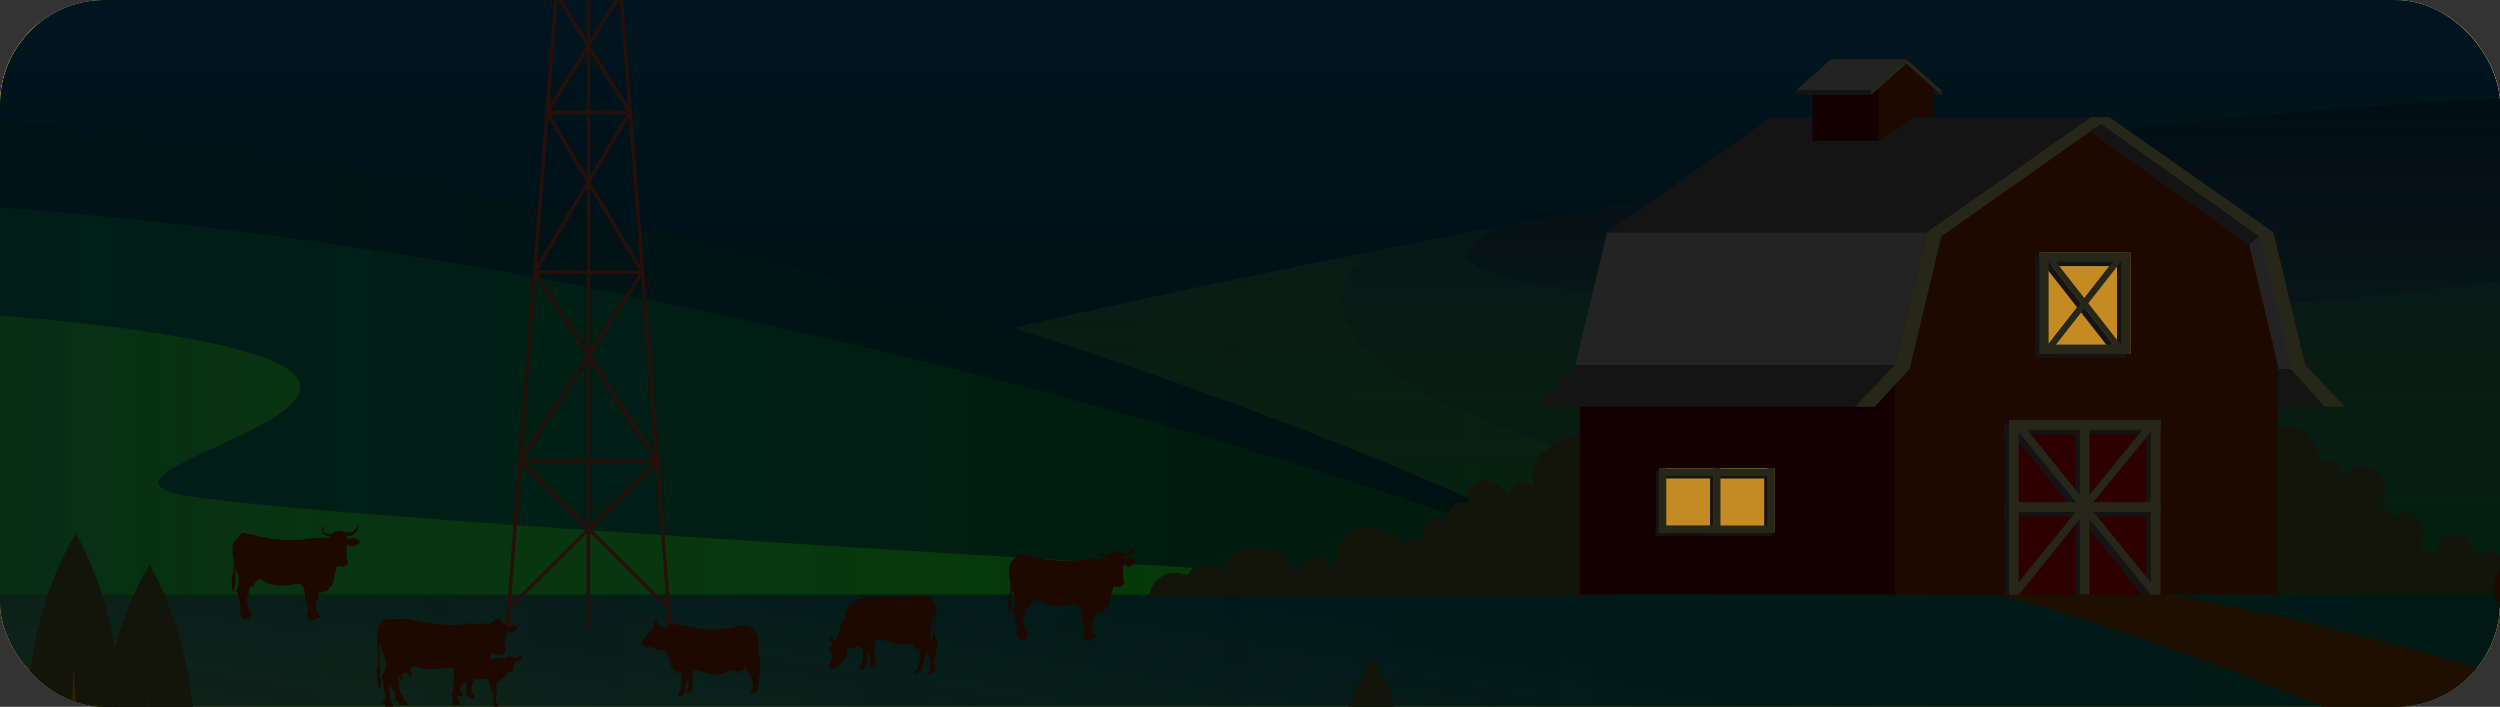 <svg width="718" height="203" viewBox="0 0 718 203" fill="none" xmlns="http://www.w3.org/2000/svg">
<rect x="0" y="0" width="718" height="203" fill="#333333" stroke="none"/>
<g clip-path="url(#clip0)">
<path d="M959.215 -308.733H-129.993V432.269H959.215V-308.733Z" fill="url(#paint0_linear)"/>
<path opacity="0.15" d="M916.808 -308.733L735.419 160.618H600.357L842.161 -308.733H916.808Z" fill="#FFF8BB"/>
<path opacity="0.15" d="M760.543 -308.733L549.963 160.618H277.371L530.357 -308.733H760.543Z" fill="#FFF8BB"/>
<path opacity="0.2" d="M711.602 -308.733L503.636 160.618H421.001L666.872 -308.733H711.602Z" fill="#FFF8BB"/>
<path opacity="0.2" d="M610.814 -308.733L372.059 160.618H330.96L588.013 -308.733H610.814Z" fill="#FFF8BB"/>
<path opacity="0.15" d="M407.349 -308.733L172.516 160.618H101.354L371.914 -308.733H407.349Z" fill="#FFF8BB"/>
<path opacity="0.15" d="M159.881 -308.733L-96.3 160.618H-129.993V12.121L75.359 -308.733H159.881Z" fill="#FFF8BB"/>
<path d="M959.215 22.94C918.406 6.193 815.73 0.71 713.925 3.525C509.299 9.305 248.761 76.737 37.89 131.274H959.215V22.94Z" fill="#FBB62B"/>
<path d="M651.187 55.692C729.755 48.43 767.805 38.501 767.805 38.501C767.805 38.501 711.747 66.362 731.498 69.326C751.249 72.439 981.725 23.236 890.086 8.712V8.564C841.145 3.081 777.39 1.599 714.07 3.525C629.402 5.896 535.004 18.938 438.718 37.167C436.104 38.797 433.926 40.427 432.183 42.354C419.548 56.877 572.473 62.954 651.187 55.692Z" fill="#FCC64F"/>
<path d="M959.215 22.94C948.178 18.345 932.493 14.64 913.468 11.676C1004.67 44.28 894.589 141.945 651.187 123.568C420.275 106.08 381.935 65.325 405.752 43.539C359.134 52.876 312.371 63.25 266.043 74.217L262.412 130.978H959.215V22.94Z" fill="#EC9C19"/>
<path d="M959.215 22.94C918.406 6.193 815.73 0.71 713.925 3.525C509.299 9.305 248.761 76.737 37.89 131.274H959.215V22.94Z" fill="url(#paint1_linear)"/>
<path d="M483.158 130.978C483.158 130.978 357.682 61.175 166.707 26.052C-24.267 -8.924 -129.993 10.639 -129.993 10.639V130.978H483.158Z" fill="#EEC61D"/>
<path d="M203.45 51.839C372.059 84.443 483.158 130.83 483.158 130.83C483.158 130.83 357.682 61.027 166.707 25.904C-24.267 -9.22 -129.993 10.639 -129.993 10.639V33.61C-129.993 33.61 5.94 13.751 203.45 51.839Z" fill="#FBE367"/>
<path d="M-129.993 56.581C-129.993 56.581 31.21 51.542 105.711 65.769C180.213 79.997 76.375 98.225 100.483 105.043C124.591 111.86 483.013 130.978 483.013 130.978H-129.993V56.581Z" fill="#DAB20E"/>
<path d="M483.158 130.978C483.158 130.978 357.682 61.175 166.707 26.052C-24.267 -8.924 -129.993 10.639 -129.993 10.639V130.978H483.158Z" fill="url(#paint2_linear)"/>
<path d="M959.215 130.978H-129.993V432.269H959.215V130.978Z" fill="#B4A30B"/>
<path d="M959.215 199.743C656.27 153.208 338.366 145.798 -129.993 145.057V130.978H959.215V199.743Z" fill="#D2BE07"/>
<path d="M-129.993 432.269V235.163C-129.993 235.163 246.001 188.48 538.635 213.229C831.269 237.979 959.215 294.591 959.215 294.591V432.269H-129.993Z" fill="#97880F"/>
<path d="M567.1 130.978C612.701 141.945 725.398 187.59 753.137 212.043C768.24 225.233 746.601 227.456 686.622 253.243C627.95 278.437 583.075 313.709 545.316 350.907C507.556 388.106 438.283 432.269 281.582 432.269H642.618C642.618 432.269 657.577 412.855 678.49 374.027C700.855 332.382 707.826 313.857 778.697 281.549C849.423 249.242 875.128 242.573 860.315 227.308C841.726 208.338 728.884 151.133 610.087 130.829H567.1V130.978Z" fill="#EDBD05"/>
<path d="M761.27 174.845C717.846 157.209 664.548 140.166 609.942 130.829H567.1C590.046 136.313 629.984 150.54 667.452 166.546C699.257 169.065 730.481 171.881 761.27 174.845Z" fill="#FFD039"/>
<path d="M959.215 130.978H-129.993V432.269H959.215V130.978Z" fill="url(#paint3_linear)"/>
<path d="M102.662 198.854C102.662 198.854 101.209 195.297 104.259 192.926C107.164 190.554 109.923 191.147 109.923 191.147C109.923 191.147 106.292 192.481 105.712 193.963C105.276 195.593 102.662 198.854 102.662 198.854Z" fill="#4D522A"/>
<path d="M104.695 199.15C104.695 199.15 105.276 195.297 107.89 193.667C110.504 192.036 114.861 192.926 114.861 192.926C114.861 192.926 113.263 196.631 110.795 197.668C107.89 198.557 104.695 199.15 104.695 199.15Z" fill="#4D522A"/>
<path d="M107.164 199.15C107.164 199.15 109.632 196.779 111.811 196.927C113.989 197.075 115.442 198.409 115.442 198.409C115.442 198.409 113.989 199.743 112.101 199.743C110.068 199.743 107.164 199.15 107.164 199.15Z" fill="#4D522A"/>
<path d="M104.695 199.15C104.695 199.15 102.226 196.927 102.953 192.926C103.824 188.924 107.455 186.701 107.455 186.701C107.455 186.701 109.197 190.999 108.616 194.111C108.181 197.223 104.695 199.15 104.695 199.15Z" fill="#5C5C02"/>
<path d="M102.807 199.15C102.807 199.15 98.45 197.075 98.45 195C98.45 192.925 99.903 188.924 99.903 188.924C99.903 188.924 101.21 190.554 101.355 192.926C101.645 195.149 102.807 199.15 102.807 199.15Z" fill="#5C5C02"/>
<path d="M107.164 199.15C107.164 199.15 109.197 194.852 112.683 195.445C112.683 195.445 113.554 199.298 107.164 199.15Z" fill="#5C5C02"/>
<path d="M-3.064 77.922C-3.064 77.922 2.745 85.925 5.214 102.523C7.683 119.122 -3.064 120.9 -3.064 120.9C-3.064 120.9 -12.504 118.084 -10.761 102.523C-8.873 87.11 -3.064 77.922 -3.064 77.922Z" fill="#7F770E"/>
<path d="M94.529 123.568C94.529 123.568 86.251 134.979 82.766 158.543C79.28 182.107 94.529 184.626 94.529 184.626C94.529 184.626 107.89 180.625 105.421 158.543C102.952 136.609 94.529 123.568 94.529 123.568Z" fill="#7F770E"/>
<path d="M93.948 157.209L92.496 198.705H96.272L93.948 157.209Z" fill="#525000"/>
<path d="M75.65 115.565C75.65 115.565 67.371 126.976 63.886 150.54C60.401 174.104 75.65 176.624 75.65 176.624C75.65 176.624 89.01 172.622 86.542 150.54C83.927 128.607 75.65 115.565 75.65 115.565Z" fill="#716D0A"/>
<path d="M75.068 149.206L73.471 190.703H77.247L75.068 149.206Z" fill="#525000"/>
<path d="M634.922 130.829L635.067 130.978H756.187C754.589 128.162 750.523 126.976 747.764 128.606C745.876 125.791 741.664 125.198 739.05 127.273C738.469 125.791 737.017 124.605 735.419 124.457C733.822 124.457 732.224 125.494 731.643 126.976C730.917 125.791 729.9 124.605 728.448 124.309C727.141 124.012 725.398 124.753 725.108 126.235C724.527 124.605 723.075 123.271 721.332 122.975C719.589 122.678 717.847 123.568 716.83 124.901C717.12 123.419 716.394 121.641 714.942 121.048C713.49 120.455 711.747 120.9 710.876 122.086C711.166 119.122 710.44 116.75 707.826 115.565C705.938 114.676 703.033 114.527 701.145 115.565C698.531 116.899 697.66 118.529 696.789 121.937C695.336 119.122 690.834 119.714 689.092 122.382C689.963 119.27 687.494 115.713 684.444 115.565C681.249 115.417 678.635 118.973 679.361 122.086C679.071 120.159 676.602 118.973 675.15 120.011C675.876 118.232 676.457 116.158 676.021 114.083C675.585 112.156 674.133 110.378 672.245 109.933C670.648 109.637 668.76 110.674 668.179 112.156C668.324 110.23 666.436 108.303 664.548 108.748C667.307 106.525 667.307 101.634 664.548 99.411C661.934 97.188 657.287 97.929 655.544 101.041C655.834 99.559 655.108 97.929 653.801 97.04C652.494 96.15 650.751 96.299 649.59 97.04C649.735 94.076 648.137 90.963 645.668 89.333C643.2 87.703 639.859 87.407 637.245 88.74C635.938 89.333 634.922 89.778 634.195 90.963C633.469 92.149 633.179 93.631 633.034 95.113C631.581 104.005 631.581 113.045 632.888 121.937C632.888 124.457 633.179 129.347 634.922 130.829Z" fill="#83831C"/>
<path d="M469.652 130.978C471.54 128.903 472.411 125.939 472.702 122.827C473.283 115.565 472.847 108.155 471.685 101.041C470.669 94.668 467.328 89.481 460.212 90.222C456.582 90.519 453.241 92.594 450.627 95.113C448.304 97.336 448.158 100.3 448.594 103.264C446.561 101.338 442.494 102.82 442.204 105.784C441.042 104.45 439.735 103.116 438.138 102.375C436.54 101.634 434.507 101.634 433.055 102.82C431.602 104.005 431.167 106.228 432.474 107.562C430.876 107.117 429.134 107.414 427.826 108.451C426.519 109.489 426.229 111.563 427.1 112.897C425.793 111.415 423.47 111.119 421.872 112.304C420.275 113.49 419.694 115.861 420.71 117.64C419.549 115.565 416.499 116.602 415.627 118.529C414.03 115.713 410.544 114.379 407.349 114.083C405.607 113.935 403.719 113.935 402.121 114.824C398.926 116.454 397.91 120.604 397.329 124.309C396.603 123.419 395.731 122.382 394.715 121.937C392.1 120.604 389.486 122.53 388.179 124.753C385.565 121.641 382.08 119.27 378.159 118.825C374.237 118.529 369.881 120.9 369.009 124.901C367.412 124.16 365.814 123.419 364.072 123.568C362.329 123.568 360.586 124.605 360.15 126.235C358.262 125.198 355.648 125.198 353.76 126.235C351.872 127.273 350.565 129.199 350.275 131.422H469.652V130.978Z" fill="#83831C"/>
<path d="M651.187 82.961H633.905V72.29L586.125 12.566L591.208 9.009L635.648 38.352L644.216 72.29L651.187 82.961Z" fill="#A8A274"/>
<path d="M651.187 82.961L642.473 73.328H633.905V82.961H651.187Z" fill="#878752"/>
<path d="M538.2 72.29L546.332 38.352L586.996 9.601L631.726 41.465L639.133 72.29V130.978H538.2V72.29Z" fill="#CF6842"/>
<path d="M541.104 72.29H460.503V130.978H541.104V72.29Z" fill="#AB473C"/>
<path d="M459.341 72.29L467.474 38.352H549.237L541.104 72.29H459.341Z" fill="#EDE8C0"/>
<path d="M467.474 38.352L509.299 9.009H591.208L549.237 38.352H467.474Z" fill="#FCF9DE"/>
<path d="M530.938 82.961H449.175L459.341 72.29H541.104L530.938 82.961Z" fill="#FCF9DE"/>
<path d="M596.146 9.009L553.013 39.39L544.88 73.328L536.021 82.961H530.938L541.104 72.29L549.237 38.352L591.208 9.009H596.146Z" fill="white"/>
<path d="M591.208 9.009L634.341 39.39L642.473 73.328L651.187 82.961H656.27L646.104 72.29L637.971 38.352L596.146 9.009H591.208Z" fill="white"/>
<path d="M631.726 41.465L634.34 39.39L593.822 10.639L591.062 12.417L631.726 41.465Z" fill="#878752"/>
<path d="M553.013 3.229H550.98V1.45L553.013 3.229Z" fill="#878752"/>
<path d="M537.038 0.413H520.046V14.937H537.038V0.413Z" fill="#AB473C"/>
<path d="M537.038 14.937L546.042 9.009H550.98V0.413L544.009 -5.96L537.038 0.413V14.937Z" fill="#CF6842"/>
<path d="M515.835 2.043L524.839 -5.96H544.009L535.005 2.043H515.835Z" fill="#FCF9DE"/>
<path d="M535.15 2.043H515.834V3.229H535.15V2.043Z" fill="#EDE8C0"/>
<path d="M535.005 3.229L544.009 -4.774V-5.96L535.005 2.043V3.229Z" fill="#A8A274"/>
<path d="M553.013 3.229L544.009 -4.774V-5.96L553.013 2.043V3.229Z" fill="#A8A274"/>
<path d="M609.071 86.369H570.295V130.978H609.071V86.369Z" fill="#9C453B"/>
<path d="M571.602 87.555H569.133V130.829H571.602V87.555Z" fill="#722828"/>
<path d="M607.764 87.555H605.295V130.829H607.764V87.555Z" fill="#722828"/>
<path d="M589.756 87.555H587.287V130.829H589.756V87.555Z" fill="#722828"/>
<path d="M569.172 87.548V90.067H607.948V87.548H569.172Z" fill="#722828"/>
<path d="M569.043 108.576V111.096H607.818V108.576H569.043Z" fill="#722828"/>
<path d="M605.295 87.555L587.287 109.933H589.756L607.764 87.555H605.295Z" fill="#722828"/>
<path d="M571.602 87.555L589.756 109.933H587.287L569.133 87.555H571.602Z" fill="#722828"/>
<path d="M604.278 130.978L587.287 109.933H589.756L606.747 130.978H604.278Z" fill="#722828"/>
<path d="M572.619 130.978L589.755 109.933H587.287L570.15 130.978H572.619Z" fill="#722828"/>
<path d="M572.764 86.369H570.295V130.978H572.764V86.369Z" fill="#FCF9DE"/>
<path d="M609.071 86.369H606.602V130.978H609.071V86.369Z" fill="#FCF9DE"/>
<path d="M590.917 86.369H588.448V130.978H590.917V86.369Z" fill="#FCF9DE"/>
<path d="M570.363 86.362V88.882H609.139V86.362H570.363Z" fill="#FCF9DE"/>
<path d="M570.379 107.39V109.91H609.155V107.39H570.379Z" fill="#FCF9DE"/>
<path d="M606.602 86.369L588.448 108.599H590.917L609.071 86.369H606.602Z" fill="#FCF9DE"/>
<path d="M572.909 86.369L590.917 108.599H588.448L570.295 86.369H572.909Z" fill="#FCF9DE"/>
<path d="M606.602 130.978L588.449 108.599H590.918L609.071 130.978H606.602Z" fill="#FCF9DE"/>
<path d="M572.909 130.978L590.917 108.599H588.448L570.295 130.978H572.909Z" fill="#FCF9DE"/>
<path d="M601.374 43.539H578.137V69.474H601.374V43.539Z" fill="#9C453B"/>
<path d="M577.088 68.183V70.555H600.324V68.183H577.088Z" fill="#722828"/>
<path d="M577.086 44.621V46.992H600.323V44.621H577.086Z" fill="#722828"/>
<path d="M577.066 70.441H579.39V44.506H577.066V70.441Z" fill="#722828"/>
<path d="M597.962 70.441H600.285V44.506H597.962V70.441Z" fill="#722828"/>
<path d="M579.444 44.577L597.888 68.141V70.512L579.444 46.948V44.577Z" fill="#722828"/>
<path d="M597.888 44.577L579.444 68.141V70.512L597.888 46.948V44.577Z" fill="#722828"/>
<path d="M578.077 67.08V69.451H601.313V67.08H578.077Z" fill="#FCF9DE"/>
<path d="M578.075 43.518V45.889H601.311V43.518H578.075Z" fill="#FCF9DE"/>
<path d="M578.135 69.515H580.458V43.58H578.135V69.515Z" fill="#FCF9DE"/>
<path d="M599.03 69.515H601.354V43.58H599.03V69.515Z" fill="#FCF9DE"/>
<path d="M580.461 43.539L598.905 67.103V69.474L580.461 45.91V43.539Z" fill="#FCF9DE"/>
<path d="M598.905 43.539L580.461 67.103V69.474L598.905 45.91V43.539Z" fill="#FCF9DE"/>
<path d="M496.519 98.669H480.834V115.268H496.519V98.669Z" fill="#9C453B"/>
<path d="M479.908 114.012V115.939H495.593V114.012H479.908Z" fill="#722828"/>
<path d="M479.993 99.403V101.329H495.677V99.403H479.993Z" fill="#722828"/>
<path d="M479.952 116.057H481.84V99.459H479.952V116.057Z" fill="#722828"/>
<path d="M493.813 116.022H495.701V100.609H493.813V116.022Z" fill="#722828"/>
<path d="M480.774 113.336V115.263H496.459V113.336H480.774Z" fill="#FCF9DE"/>
<path d="M480.713 98.727V100.654H496.398V98.727H480.713Z" fill="#FCF9DE"/>
<path d="M480.737 115.239H482.625V98.64H480.737V115.239Z" fill="#FCF9DE"/>
<path d="M494.598 115.239H496.486V98.64H494.598V115.239Z" fill="#FCF9DE"/>
<path d="M510.316 98.669H494.631V115.268H510.316V98.669Z" fill="#9C453B"/>
<path d="M494.586 114.023V115.949H509.545V114.023H494.586Z" fill="#722828"/>
<path d="M494.671 99.413V101.34H509.629V99.413H494.671Z" fill="#722828"/>
<path d="M507.673 116.057H509.561V99.459H507.673V116.057Z" fill="#722828"/>
<path d="M494.603 113.369V115.296H510.288V113.369H494.603Z" fill="#FCF9DE"/>
<path d="M494.542 98.76V100.686H510.227V98.76H494.542Z" fill="#FCF9DE"/>
<path d="M494.598 115.239H496.486V98.64H494.598V115.239Z" fill="#FCF9DE"/>
<path d="M508.459 115.239H510.347V98.64H508.459V115.239Z" fill="#FCF9DE"/>
<path fill-rule="evenodd" clip-rule="evenodd" d="M745.44 116.158V110.081H742.681V107.71C743.117 107.562 743.116 107.117 743.116 106.673V103.264C743.116 102.82 742.826 102.375 742.39 102.227C742.39 101.338 742.39 99.263 742.536 98.374C742.681 97.632 743.843 97.781 743.843 97.781L743.988 96.891C743.262 96.891 741.955 97.04 741.809 98.374C741.664 99.263 741.664 101.338 741.664 102.227C741.229 102.375 740.938 102.82 740.938 103.264V106.525C740.938 107.117 741.374 107.562 741.809 107.71V109.933H736.581L735.855 112.897C732.37 113.342 729.465 115.12 727.432 117.788C725.253 117.64 723.22 116.899 721.623 115.861L725.98 111.415L728.158 113.638C728.448 113.935 728.884 113.935 729.175 113.638C729.465 113.342 729.465 112.897 729.175 112.601L723.946 107.266C723.656 106.969 723.22 106.969 722.93 107.266C722.639 107.562 722.639 108.007 722.93 108.303L725.108 110.526L720.606 115.12C720.316 114.824 720.025 114.676 719.88 114.379V106.673C719.88 105.932 719.299 105.339 718.573 105.339C717.847 105.339 717.266 105.932 717.266 106.673V112.453H703.614C702.453 112.453 701.581 113.194 701.146 114.379H699.984V118.529H700.855V121.048C696.934 122.086 694.029 125.939 694.465 130.237C694.756 134.683 698.531 138.388 703.034 138.388C707.826 138.388 711.893 134.535 711.893 129.496C711.893 128.606 711.747 127.569 711.457 126.828H724.673C725.253 133.942 731.643 139.277 738.905 138.24C744.423 137.499 748.78 133.052 749.506 127.421C750.233 122.975 748.49 118.825 745.44 116.158Z" fill="url(#paint4_linear)"/>
<g clip-path="url(#clip1)">
<path d="M1013.46 -323H-209V509H1013.46V-323Z" fill="url(#paint5_linear)"/>
<path d="M1013.46 49.405C967.657 30.602 852.42 24.445 738.161 27.607C508.502 34.096 216.09 109.808 -20.578 171.043H1013.46V49.405Z" fill="#001415"/>
<path opacity="0.36" d="M667.748 86.178C755.928 78.024 798.632 66.875 798.632 66.875C798.632 66.875 735.716 98.159 757.884 101.487C780.051 104.981 1038.72 49.736 935.874 33.429V33.263C880.944 27.106 809.39 25.442 738.324 27.605C643.298 30.267 537.352 44.91 429.287 65.378C426.353 67.208 423.908 69.038 421.952 71.202C407.771 87.509 579.405 94.331 667.748 86.178Z" fill="#000217"/>
<path d="M1013.46 49.403C1001.07 44.245 983.468 40.085 962.115 36.757C1064.48 73.365 940.926 183.023 667.747 162.389C408.586 142.754 365.556 96.994 392.287 72.533C339.965 83.016 287.481 94.664 235.486 106.978L231.411 170.709H1013.46V49.403Z" fill="url(#paint6_linear)"/>
<path d="M1013.46 49.405C967.657 30.602 852.42 24.445 738.161 27.607C508.502 34.096 216.09 109.808 -20.578 171.043H1013.46V49.405Z" fill="url(#paint7_linear)"/>
<path d="M479.163 170.71C479.163 170.71 338.336 92.335 123.998 52.898C-90.34 13.628 -209 35.593 -209 35.593V170.71H479.163Z" fill="#00181A"/>
<path d="M479.163 170.71C479.163 170.71 338.336 92.335 123.998 52.898C-90.34 13.628 -209 35.593 -209 35.593V170.71H479.163Z" fill="url(#paint8_linear)"/>
<path opacity="0.36" d="M165.235 81.851C354.472 118.459 479.163 170.543 479.163 170.543C479.163 170.543 338.336 92.168 123.998 52.731C-90.34 13.295 -209 35.592 -209 35.592V61.384C-209 61.384 -56.437 39.087 165.235 81.851Z" fill="#000217"/>
<path d="M-209 87.176C-209 87.176 -28.076 81.518 55.54 97.493C139.156 113.467 22.615 133.934 49.672 141.589C76.729 149.243 479 170.709 479 170.709H-209V87.176Z" fill="url(#paint9_linear)"/>
<path d="M1013.46 170.71H-209V509.001H1013.46V170.71Z" fill="url(#paint10_linear)"/>
<path d="M573.373 170.709C624.554 183.023 751.037 234.274 782.169 261.73C799.121 276.539 774.835 279.035 707.518 307.989C641.668 336.277 591.303 375.88 548.924 417.647C506.546 459.413 428.797 509 252.926 509H658.131C658.131 509 674.919 487.202 698.39 443.605C723.491 396.847 731.315 376.047 810.856 339.771C890.235 303.496 919.085 296.008 902.459 278.869C881.596 257.57 754.949 193.339 621.62 170.543H573.373V170.709Z" fill="#1D1000"/>
<path d="M1013.46 170.71H-209V509.001H1013.46V170.71Z" fill="url(#paint11_linear)"/>
<path d="M394.08 188.847C394.08 188.847 384.789 201.659 380.877 228.117C376.965 254.575 394.08 257.403 394.08 257.403C394.08 257.403 409.075 252.911 406.304 228.117C403.533 203.49 394.08 188.847 394.08 188.847Z" fill="#13140A"/>
<path d="M42.989 162.389C42.989 162.389 33.698 175.202 29.787 201.659C25.875 228.117 42.989 230.946 42.989 230.946C42.989 230.946 57.985 226.453 55.214 201.659C52.443 177.032 42.989 162.389 42.989 162.389Z" fill="#13140A"/>
<path d="M42.337 200.162L40.707 246.754H44.945L42.337 200.162Z" fill="#322300"/>
<path d="M21.8 153.403C21.8 153.403 12.509 166.216 8.597 192.674C4.685 219.131 21.8 221.96 21.8 221.96C21.8 221.96 36.795 217.467 34.025 192.674C31.091 168.046 21.8 153.403 21.8 153.403Z" fill="#13140A"/>
<path d="M21.148 191.176L19.355 237.768H23.593L21.148 191.176Z" fill="#322300"/>
<path d="M649.492 170.542L649.655 170.709H785.593C783.8 167.547 779.236 166.216 776.139 168.046C774.02 164.885 769.293 164.219 766.359 166.549C765.707 164.885 764.077 163.554 762.284 163.387C760.491 163.387 758.698 164.552 758.046 166.216C757.231 164.885 756.09 163.554 754.46 163.221C752.994 162.888 751.038 163.72 750.712 165.384C750.06 163.554 748.43 162.056 746.474 161.723C744.518 161.39 742.562 162.389 741.421 163.886C741.747 162.222 740.932 160.226 739.302 159.56C737.672 158.894 735.716 159.394 734.738 160.725C735.064 157.397 734.249 154.734 731.315 153.403C729.196 152.405 725.936 152.238 723.817 153.403C720.884 154.901 719.906 156.731 718.928 160.558C717.298 157.397 712.245 158.062 710.289 161.058C711.267 157.563 708.496 153.57 705.073 153.403C701.487 153.237 698.553 157.23 699.368 160.725C699.042 158.562 696.271 157.23 694.642 158.395C695.456 156.398 696.108 154.069 695.619 151.739C695.13 149.576 693.501 147.579 691.382 147.08C689.589 146.747 687.47 147.912 686.818 149.576C686.981 147.413 684.862 145.25 682.743 145.749C685.84 143.253 685.84 137.762 682.743 135.266C679.809 132.77 674.593 133.602 672.637 137.096C672.963 135.432 672.148 133.602 670.681 132.603C669.214 131.605 667.258 131.771 665.954 132.603C666.117 129.275 664.324 125.781 661.554 123.95C658.783 122.12 655.034 121.787 652.1 123.285C650.633 123.95 649.492 124.45 648.677 125.781C647.862 127.112 647.536 128.776 647.373 130.44C645.743 140.424 645.743 150.574 647.21 160.558C647.21 163.387 647.536 168.878 649.492 170.542Z" fill="#13140A"/>
<path d="M464.004 170.709C466.123 168.379 467.101 165.051 467.427 161.557C468.079 153.403 467.59 145.083 466.286 137.096C465.145 129.941 461.396 124.117 453.41 124.949C449.335 125.282 445.586 127.611 442.652 130.44C440.044 132.936 439.881 136.264 440.37 139.592C438.088 137.429 433.524 139.093 433.198 142.421C431.894 140.923 430.427 139.426 428.634 138.594C426.841 137.762 424.56 137.762 422.93 139.093C421.3 140.424 420.811 142.92 422.278 144.418C420.485 143.919 418.529 144.251 417.062 145.416C415.595 146.581 415.269 148.911 416.247 150.408C414.78 148.744 412.172 148.411 410.379 149.743C408.586 151.074 407.934 153.736 409.075 155.733C407.771 153.403 404.348 154.568 403.37 156.731C401.577 153.57 397.665 152.072 394.08 151.739C392.124 151.573 390.005 151.573 388.212 152.571C384.626 154.402 383.485 159.061 382.833 163.221C382.018 162.223 381.04 161.058 379.899 160.559C376.965 159.061 374.031 161.224 372.564 163.72C369.63 160.226 365.718 157.563 361.318 157.064C356.917 156.731 352.027 159.394 351.049 163.887C349.256 163.055 347.463 162.223 345.507 162.389C343.551 162.389 341.595 163.554 341.106 165.384C338.987 164.219 336.053 164.219 333.935 165.384C331.816 166.549 330.349 168.712 330.023 171.208H464.004V170.709Z" fill="#13140A"/>
<path d="M667.747 116.795H648.351V104.814L594.725 37.755L600.43 33.762L650.306 66.709L659.923 104.814L667.747 116.795Z" fill="#232323"/>
<path d="M667.747 116.795L657.967 105.979H648.351V116.795H667.747Z" fill="#141414"/>
<path d="M540.937 104.815L550.065 66.709L595.703 34.427L645.905 70.203L654.218 104.815V170.709H540.937V104.815Z" fill="#1D0900"/>
<path d="M544.197 104.814H453.735V170.709H544.197V104.814Z" fill="#140000"/>
<path d="M452.431 104.815L461.559 66.709H553.325L544.197 104.815H452.431Z" fill="#232323"/>
<path d="M461.559 66.709L508.501 33.762H600.43L553.325 66.709H461.559Z" fill="#141414"/>
<path d="M532.787 116.795H441.021L452.431 104.814H544.197L532.787 116.795Z" fill="#141414"/>
<path d="M605.972 33.762L557.562 67.874L548.435 105.979L538.492 116.795H532.787L544.197 104.814L553.325 66.709L600.43 33.762H605.972Z" fill="#262719"/>
<path d="M600.43 33.762L648.839 67.874L657.967 105.979L667.747 116.795H673.452L662.042 104.814L652.914 66.709L605.972 33.762H600.43Z" fill="#262719"/>
<path d="M645.905 70.203L648.839 67.874L603.364 35.592L600.267 37.589L645.905 70.203Z" fill="#141414"/>
<path d="M557.563 27.272H555.281V25.276L557.563 27.272Z" fill="#141414"/>
<path d="M539.633 24.111H520.563V40.418H539.633V24.111Z" fill="#140000"/>
<path d="M539.633 40.418L549.739 33.762H555.281V24.111L547.457 16.956L539.633 24.111V40.418Z" fill="#1D0900"/>
<path d="M515.836 25.942L525.942 16.956H547.457L537.351 25.942H515.836Z" fill="#232323"/>
<path d="M537.514 25.941H515.836V27.272H537.514V25.941Z" fill="#141414"/>
<path d="M537.351 27.272L547.457 18.287V16.956L537.351 25.941V27.272Z" fill="#262719"/>
<path d="M557.563 27.272L547.457 18.287V16.956L557.563 25.941V27.272Z" fill="#262719"/>
<path d="M620.478 120.623H576.959V170.709H620.478V120.623Z" fill="#2F0000"/>
<path d="M578.428 121.954H575.657V170.543H578.428V121.954Z" fill="#141414"/>
<path d="M619.012 121.954H616.241V170.542H619.012V121.954Z" fill="#141414"/>
<path d="M598.8 121.954H596.029V170.542H598.8V121.954Z" fill="#141414"/>
<path d="M575.699 121.946V124.774H619.218V121.946H575.699Z" fill="#141414"/>
<path d="M575.553 145.556V148.385H619.073V145.556H575.553Z" fill="#141414"/>
<path d="M616.241 121.954L596.029 147.08H598.8L619.012 121.954H616.241Z" fill="#141414"/>
<path d="M578.428 121.954L598.802 147.08H596.031L575.657 121.954H578.428Z" fill="#141414"/>
<path d="M615.1 170.709L596.029 147.08H598.8L617.871 170.709H615.1Z" fill="#141414"/>
<path d="M579.567 170.709L598.8 147.08H596.029L576.796 170.709H579.567Z" fill="#141414"/>
<path d="M579.73 120.624H576.959V170.71H579.73V120.624Z" fill="#262719"/>
<path d="M620.478 120.622H617.708V170.709H620.478V120.622Z" fill="#262719"/>
<path d="M600.104 120.622H597.333V170.709H600.104V120.622Z" fill="#262719"/>
<path d="M577.035 120.615V123.444H620.555V120.615H577.035Z" fill="#262719"/>
<path d="M577.053 144.225V147.054H620.573V144.225H577.053Z" fill="#262719"/>
<path d="M617.707 120.622L597.333 145.582H600.104L620.478 120.622H617.707Z" fill="#262719"/>
<path d="M579.893 120.624L600.104 145.583H597.333L576.959 120.624H579.893Z" fill="#262719"/>
<path d="M617.707 170.709L597.333 145.583H600.104L620.478 170.709H617.707Z" fill="#262719"/>
<path d="M579.893 170.709L600.104 145.583H597.333L576.959 170.709H579.893Z" fill="#262719"/>
<path d="M611.84 72.533H585.761V101.653H611.84V72.533Z" fill="#C38B22"/>
<path d="M584.583 100.203V102.866H610.663V100.203H584.583Z" fill="#141414"/>
<path d="M584.582 73.748V76.41H610.661V73.748H584.582Z" fill="#141414"/>
<path d="M584.559 102.738H587.167V73.618H584.559V102.738Z" fill="#141414"/>
<path d="M608.011 102.738H610.619V73.618H608.011V102.738Z" fill="#141414"/>
<path d="M587.228 73.698L607.928 100.156V102.818L587.228 76.36V73.698Z" fill="#141414"/>
<path d="M607.928 73.698L587.228 100.156V102.818L607.928 76.36V73.698Z" fill="#141414"/>
<path d="M585.693 98.965V101.627H611.772V98.965H585.693Z" fill="#262719"/>
<path d="M585.691 72.508V75.171H611.77V72.508H585.691Z" fill="#262719"/>
<path d="M585.758 101.698H588.365V72.579H585.758V101.698Z" fill="#262719"/>
<path d="M609.21 101.698H611.818V72.579H609.21V101.698Z" fill="#262719"/>
<path d="M588.369 72.532L609.069 98.99V101.652L588.369 75.195V72.532Z" fill="#262719"/>
<path d="M609.069 72.532L588.369 98.99V101.652L609.069 75.195V72.532Z" fill="#262719"/>
<path d="M494.158 134.433H476.555V153.07H494.158V134.433Z" fill="#C38B22"/>
<path d="M475.515 151.66V153.823H493.118V151.66H475.515Z" fill="#141414"/>
<path d="M475.609 135.257V137.42H493.213V135.257H475.609Z" fill="#141414"/>
<path d="M475.564 153.956H477.683V135.32H475.564V153.956Z" fill="#141414"/>
<path d="M491.121 153.916H493.24V136.611H491.121V153.916Z" fill="#141414"/>
<path d="M476.487 150.901V153.064H494.09V150.901H476.487Z" fill="#262719"/>
<path d="M476.418 134.498V136.661H494.022V134.498H476.418Z" fill="#262719"/>
<path d="M476.445 153.037H478.563V134.4H476.445V153.037Z" fill="#262719"/>
<path d="M492.001 153.037H494.12V134.4H492.001V153.037Z" fill="#262719"/>
<path d="M509.642 134.433H492.039V153.07H509.642V134.433Z" fill="#C38B22"/>
<path d="M491.989 151.672V153.835H508.777V151.672H491.989Z" fill="#141414"/>
<path d="M492.083 135.268V137.432H508.872V135.268H492.083Z" fill="#141414"/>
<path d="M506.677 153.956H508.796V135.32H506.677V153.956Z" fill="#141414"/>
<path d="M492.007 150.938V153.101H509.611V150.938H492.007Z" fill="#262719"/>
<path d="M491.939 134.534V136.698H509.542V134.534H491.939Z" fill="#262719"/>
<path d="M492.001 153.037H494.12V134.4H492.001V153.037Z" fill="#262719"/>
<path d="M507.558 153.037H509.677V134.4H507.558V153.037Z" fill="#262719"/>
<path d="M145.676 180.36L161.975 -30.303H176.156L192.455 180.36" stroke="#280F0A" stroke-miterlimit="10" stroke-linecap="round" stroke-linejoin="round"/>
<path d="M176.156 -30.303L159.693 -1.848L180.883 32.264H157.085L178.275 -1.848L161.975 -30.303" stroke="#280F0A" stroke-miterlimit="10" stroke-linecap="round" stroke-linejoin="round"/>
<path d="M180.883 32.264L153.5 78.19" stroke="#280F0A" stroke-miterlimit="10" stroke-linecap="round" stroke-linejoin="round"/>
<path d="M184.468 78.19L149.425 132.437H188.706L153.499 78.19H184.468ZM184.468 78.19L157.085 32.264" stroke="#280F0A" stroke-miterlimit="10" stroke-linecap="round" stroke-linejoin="round"/>
<path d="M149.425 132.437L191.966 174.702" stroke="#280F0A" stroke-miterlimit="10" stroke-linecap="round" stroke-linejoin="round"/>
<path d="M188.706 132.437L146.165 174.702" stroke="#280F0A" stroke-miterlimit="10" stroke-linecap="round" stroke-linejoin="round"/>
<path d="M168.984 -30.303V180.36" stroke="#280F0A" stroke-miterlimit="10" stroke-linecap="round" stroke-linejoin="round"/>
<path d="M191.478 180.36C191.152 180.193 190.663 180.526 190.337 180.193C190.337 180.027 190.337 179.861 190.337 179.861C190.174 179.528 189.359 179.528 189.033 179.361C188.87 179.361 188.707 179.361 188.707 179.195V179.029C188.707 178.862 188.707 178.529 188.87 178.363C188.544 178.363 188.381 178.529 188.381 178.862C188.218 178.862 188.218 178.696 188.218 178.529C188.218 178.197 188.218 178.03 188.381 177.697C188.218 177.697 188.055 177.697 187.892 177.697C187.729 177.864 187.729 177.864 187.729 178.03C187.566 178.529 187.892 178.862 187.892 179.361C188.055 179.861 187.566 180.36 187.24 180.693C186.262 181.691 185.447 182.689 184.632 183.854C184.469 184.021 184.469 184.187 184.306 184.353C184.143 184.853 184.469 185.352 184.958 185.685C185.447 185.851 185.936 185.851 186.588 185.851C186.588 185.851 186.588 185.851 186.751 185.685C187.24 185.685 187.566 186.184 188.055 186.35C188.544 186.683 189.359 186.683 189.848 186.683C190.337 186.683 191.152 187.016 191.478 187.681C191.641 187.848 191.641 188.181 191.641 188.347C191.804 188.513 191.967 188.68 191.967 188.846C192.13 189.013 192.13 189.345 192.13 189.512C192.293 190.177 192.619 190.843 192.782 191.342C193.108 191.841 193.271 192.341 193.76 192.673C194.086 192.84 194.411 193.006 194.9 193.173C195.226 193.173 195.715 193.173 195.715 193.672C195.715 194.005 195.715 194.504 195.552 194.837C195.552 195.003 195.552 195.169 195.552 195.502C195.552 195.669 195.715 195.835 195.715 195.835C195.878 196.334 195.878 196.667 195.715 197.166C195.389 197.998 195.063 198.664 194.737 199.496C194.737 199.662 194.574 199.829 194.737 199.829H194.9C195.389 199.829 195.878 199.829 196.204 199.829C196.204 199.662 196.204 199.329 196.367 199.163C196.53 199.163 196.53 198.997 196.693 198.997C196.856 198.83 196.856 198.664 196.693 198.497C196.53 197.499 197.019 196.501 197.345 195.502C197.345 195.336 197.508 195.336 197.508 195.336L197.671 195.502C197.834 196.168 197.997 196.833 197.834 197.333C197.671 197.832 197.182 198.165 197.019 198.664C197.508 198.83 197.997 198.83 198.486 198.664C198.486 198.497 198.486 198.165 198.812 197.998H198.975C199.138 197.832 198.975 197.665 198.975 197.499C198.812 197 198.812 196.334 198.812 195.669C198.812 195.003 198.812 194.504 198.975 193.838C198.975 193.505 198.812 192.84 199.138 192.673C199.301 192.507 199.464 192.507 199.627 192.507C201.909 192.673 204.191 194.005 206.473 193.672C207.614 193.505 208.592 193.006 209.57 192.507C210.059 192.341 210.548 192.174 211.037 192.341C211.363 192.507 211.526 192.673 211.526 193.006C211.526 193.173 211.526 193.339 211.689 193.339C211.852 193.505 212.015 193.505 212.015 193.339C212.015 193.173 212.015 193.173 212.015 193.006C212.015 192.673 212.341 192.507 212.504 192.673C212.341 192.84 212.504 193.173 212.667 193.173C212.83 193.173 212.667 192.84 212.83 192.673H212.993C213.319 192.673 213.645 192.507 213.645 192.174C213.645 192.008 213.645 191.509 213.971 191.675C214.134 191.675 214.297 191.841 214.297 192.008C214.46 192.507 214.786 193.173 215.275 193.339C215.112 193.339 215.112 193.672 215.275 193.672C215.275 193.838 215.438 193.838 215.601 194.005C215.764 194.171 215.764 194.337 215.764 194.504C215.927 195.336 216.09 196.001 216.253 196.833C216.253 197.333 216.253 197.998 215.764 198.331C215.601 198.497 215.275 198.664 215.275 198.83C215.764 198.997 216.253 198.997 216.742 198.997C216.905 198.997 216.905 198.997 217.068 198.83C217.068 198.664 217.068 198.664 217.068 198.497C217.068 198.331 217.557 198.331 217.72 198.165C217.883 197.998 217.72 197.665 217.72 197.499C217.72 197.166 217.883 197 217.883 196.667C218.046 196.334 217.883 195.835 217.883 195.336C217.883 194.504 218.535 193.838 218.372 193.006C218.372 192.673 218.209 192.507 218.209 192.174C218.209 192.008 218.209 191.841 218.372 191.675C218.535 191.176 218.535 190.51 218.209 190.011C218.209 189.845 218.046 189.678 218.046 189.512C218.046 189.345 218.046 189.345 218.209 189.179C218.209 189.013 218.209 188.68 218.209 188.513C218.046 188.181 218.046 187.681 217.883 187.349C217.883 187.016 217.883 186.683 217.883 186.184C217.883 185.352 217.72 184.353 217.72 183.521C217.72 183.022 217.557 182.523 217.394 182.024C217.068 181.192 216.416 180.526 215.764 180.193C214.134 179.195 212.341 179.694 210.548 180.193C209.244 180.526 207.94 180.526 206.636 180.693C205.658 180.859 204.68 180.859 203.702 180.859C202.561 180.859 201.42 180.693 200.279 180.36C197.834 179.861 195.389 179.528 192.945 179.195C192.619 179.195 192.293 179.195 191.967 179.029C191.804 180.526 191.641 180.36 191.478 180.36Z" fill="#1D0900"/>
<path d="M268.411 181.525C268.411 180.859 268.574 180.36 268.737 179.694C268.9 178.696 268.9 177.864 268.9 176.866C268.9 175.867 268.9 174.869 268.574 174.037C268.248 173.038 267.759 172.206 266.944 171.707C265.64 170.875 264.01 171.208 262.38 171.374C260.261 171.541 257.979 171.374 255.86 171.374C253.741 171.208 251.785 171.374 249.829 171.541C249.014 171.541 248.2 171.541 247.548 171.707C246.733 171.874 246.081 172.04 245.429 172.539C244.614 173.038 243.799 173.87 243.473 174.702C242.984 175.701 242.984 176.866 242.332 177.864C242.169 178.197 241.843 178.363 241.68 178.696C241.191 179.528 241.191 180.36 241.028 181.358C240.865 182.19 240.702 183.189 239.887 183.688C239.887 183.688 239.724 183.854 239.561 183.688C239.561 183.688 239.561 183.688 239.398 183.522C239.235 183.189 239.072 182.856 238.746 183.022C238.746 183.022 238.746 183.022 238.583 183.022C238.257 183.189 238.257 183.522 238.257 183.854C238.257 184.187 238.42 184.354 238.746 184.686C238.746 184.686 238.909 184.853 238.909 185.019C238.909 185.186 238.909 185.186 238.909 185.352C238.746 185.685 238.583 185.851 238.42 186.184C238.257 186.517 238.257 186.85 238.42 187.182C238.583 187.349 238.746 187.515 238.909 187.848C239.072 188.181 238.909 188.514 238.909 188.68C238.746 189.179 238.746 189.512 238.583 190.011C238.42 190.344 237.931 191.01 238.094 191.342L238.257 191.509V191.675C238.42 192.341 239.235 192.008 239.724 191.842C239.887 191.842 240.05 191.842 240.213 191.675C240.539 191.509 240.702 191.176 241.028 191.01C241.191 190.677 241.517 190.51 241.68 190.344C241.843 190.178 242.006 190.011 242.169 189.845C242.169 189.678 242.169 189.678 242.332 189.512C242.495 189.346 242.658 189.179 242.821 189.179C243.147 188.846 243.147 188.347 243.31 187.848C243.31 187.349 243.31 186.683 243.473 186.184C243.473 186.35 243.636 186.35 243.799 186.184C243.962 186.184 243.962 186.018 244.125 186.018C244.288 186.018 244.451 186.018 244.614 186.018C245.266 186.184 246.081 185.851 246.57 185.352C246.57 185.685 246.896 186.018 247.222 186.184C247.385 186.184 247.385 186.184 247.548 186.35C247.711 186.35 247.711 186.517 247.711 186.683C248.037 188.014 247.874 189.512 247.222 190.843C247.059 191.176 246.733 191.509 246.57 192.008C247.059 192.174 247.548 192.341 248.037 192.174C248.2 192.174 248.2 192.174 248.2 192.008C248.2 191.842 248.2 191.675 248.363 191.509H248.526C248.689 191.509 248.851 191.176 248.851 190.843C248.851 190.344 248.851 189.845 248.851 189.512C248.851 188.846 249.014 188.014 249.503 187.515C249.666 188.014 249.992 188.347 249.992 188.846C250.155 189.512 250.155 190.178 249.829 190.843C249.666 191.01 249.503 191.176 249.503 191.509C249.992 191.675 250.481 191.675 251.133 191.675C250.97 191.509 251.459 191.342 251.622 191.176V191.01C251.459 190.178 251.133 189.512 251.133 188.68C251.133 188.347 250.97 188.181 251.133 187.848C251.133 187.515 251.296 187.349 251.296 187.016C251.296 186.683 251.133 186.35 251.133 186.018C251.133 185.685 251.133 185.518 251.133 185.186C251.133 185.019 250.97 184.686 250.97 184.52L251.133 184.354C251.296 184.187 251.622 184.021 251.785 183.854C251.948 183.854 251.948 183.688 252.111 183.688C252.274 183.688 252.274 183.688 252.437 183.688C253.904 183.688 255.371 184.354 256.675 184.686C256.838 184.686 257.001 184.853 257.164 184.853C257.653 185.019 258.142 185.186 258.631 185.186C258.957 185.186 259.446 185.019 259.772 185.019C260.75 184.853 261.728 185.019 262.543 185.518C262.543 185.851 262.543 186.35 262.869 186.683L263.032 186.517C263.032 186.517 263.195 186.683 263.358 186.683C263.358 186.517 263.358 186.184 263.358 186.018C263.521 185.851 263.684 186.018 263.847 186.184C264.01 186.35 264.01 186.517 264.01 186.683C264.336 188.181 264.173 189.845 263.684 191.342C263.521 192.008 263.195 192.341 262.706 192.84L262.543 193.006C262.543 193.173 262.706 193.339 262.869 193.339C263.195 193.339 263.684 193.339 263.847 193.006L264.01 192.84C264.173 192.674 264.336 192.84 264.662 192.84C264.662 192.84 264.662 192.84 264.825 192.84C264.825 192.84 264.825 192.674 264.825 192.507C264.662 192.008 264.825 191.675 264.988 191.176C265.151 190.843 265.966 187.182 266.129 187.182C266.292 187.182 266.292 187.349 266.292 187.515C266.292 187.848 266.618 188.014 266.618 188.347C266.944 188.846 267.107 189.512 267.107 190.178C267.107 190.344 267.107 190.677 267.107 190.843C267.107 191.176 267.27 191.509 267.27 191.842C267.27 192.174 267.107 192.507 266.944 192.84C266.781 193.006 266.455 193.339 266.618 193.506C266.781 193.838 267.922 193.506 268.085 193.173C268.248 193.006 268.248 192.84 268.411 192.84H268.574C268.737 192.84 268.737 192.674 268.737 192.507C268.737 192.341 268.574 192.341 268.574 192.174C268.411 191.842 268.411 191.509 268.411 191.176C268.411 190.51 268.411 189.678 268.574 189.013C268.574 188.68 268.574 188.347 268.737 188.014C268.737 187.682 268.9 187.515 268.9 187.182C268.9 187.016 268.9 187.016 268.9 186.85C268.9 186.683 268.9 186.683 269.063 186.517C269.389 185.851 269.389 185.186 269.389 184.354C268.737 183.022 268.411 182.357 268.411 181.525ZM268.248 180.194C268.085 181.525 267.759 182.856 267.596 184.187C267.27 183.854 267.27 183.522 267.27 183.189C267.107 182.024 267.433 180.859 267.596 179.694C267.596 179.029 267.922 178.53 268.085 177.864C268.248 177.198 268.411 176.699 268.411 176.034C268.574 176.2 268.574 176.366 268.574 176.533C268.574 177.864 268.574 179.029 268.248 180.194Z" fill="#1D0900"/>
<path d="M319.102 158.728C318.776 158.894 318.45 159.227 317.961 159.227C317.472 159.393 317.146 159.227 316.657 159.227C315.842 159.061 315.679 157.896 315.679 157.064C315.679 157.064 315.679 157.064 315.679 156.897H315.516V157.064C315.353 157.563 315.516 158.395 315.679 158.894C315.842 159.393 316.168 159.56 316.494 159.726C316.983 159.893 317.309 160.059 317.798 160.059C317.798 160.225 317.635 160.392 317.309 160.558C316.983 160.558 316.494 160.392 316.168 160.392C315.679 160.392 315.19 160.558 314.538 160.558C314.049 160.558 313.56 160.558 313.234 160.558C312.745 160.558 312.093 160.558 311.604 160.725C311.441 160.725 311.115 160.725 310.952 160.725C310.626 160.725 310.463 160.891 310.137 160.891C309.322 161.057 308.507 161.057 307.855 161.057C307.529 161.057 307.203 161.057 306.877 161.057C306.551 161.057 306.062 161.057 305.736 161.057C304.921 161.057 303.944 161.057 303.129 160.891C302.803 160.891 302.477 160.725 302.314 160.725C301.499 160.725 300.684 160.891 300.032 160.558C299.706 160.392 299.217 160.392 298.728 160.392C298.239 160.225 297.75 160.225 297.261 160.059C296.935 160.059 296.609 159.893 296.283 159.726C295.794 159.393 295.142 159.56 294.653 159.393C294.001 159.393 293.512 159.061 293.023 159.061C292.697 159.061 292.371 159.227 292.045 159.393C291.882 159.56 291.719 159.893 291.556 160.225C291.067 160.725 290.252 161.224 290.089 161.889C289.763 162.555 289.763 163.387 289.763 164.053C289.763 165.051 289.926 166.049 290.089 167.048C290.252 168.213 290.252 169.377 289.926 170.542C289.763 171.041 289.6 171.374 289.6 171.873C289.437 172.539 289.6 173.371 289.6 174.203C289.6 174.702 289.6 175.701 290.089 175.867C290.252 175.867 290.252 174.869 290.252 174.869C290.415 174.369 290.578 174.203 290.578 173.704C290.578 172.206 290.578 170.875 290.578 169.377C291.719 171.041 291.882 173.205 291.067 175.035C290.904 175.368 290.741 175.701 290.904 175.867C290.904 176.033 291.067 176.033 291.067 176.2C291.556 176.699 291.393 177.365 291.556 178.03C291.719 178.862 291.882 179.528 292.045 180.36C292.208 181.192 292.208 182.024 291.719 182.689C291.882 182.856 292.208 182.856 292.371 182.856C292.534 183.022 292.534 183.355 292.534 183.688C293.023 183.688 293.675 183.854 294.164 183.688C294.327 183.688 294.327 183.688 294.49 183.688C294.816 183.521 294.653 183.189 294.49 182.856C294.653 182.856 294.816 182.856 295.142 182.689H295.305C295.305 182.689 295.305 182.689 295.305 182.523C295.305 182.19 294.979 181.857 294.816 181.525C294.164 180.526 293.838 179.361 293.838 178.197C293.838 177.864 294.001 177.365 294.164 177.032C294.327 176.699 294.49 176.366 294.49 176.033C294.49 175.701 294.653 175.368 294.653 175.035C294.653 174.869 295.142 174.203 295.142 174.203C295.142 174.369 295.305 174.369 295.305 174.536C295.305 174.702 295.468 174.702 295.468 174.702H295.631C295.957 174.369 295.794 173.87 296.12 173.371C296.283 173.205 296.609 173.038 296.772 172.705V172.539L296.935 172.373C297.098 172.206 297.261 172.206 297.424 172.04H297.587H297.75C298.076 172.206 298.402 172.539 298.891 172.872C299.543 173.205 300.195 173.537 300.847 173.704C301.499 173.87 302.151 173.87 302.803 174.037C304.27 174.037 305.736 174.037 307.203 173.704C307.855 173.537 308.67 173.371 309.322 173.704C309.974 174.037 310.3 174.869 310.463 175.701C310.626 176.533 310.463 177.365 310.789 178.197C310.952 178.529 310.952 178.862 311.115 179.029C311.278 179.694 311.278 180.193 311.441 180.859C311.441 181.358 311.441 181.691 311.278 182.024C311.115 182.19 311.115 182.357 310.952 182.523C310.789 182.856 311.115 183.355 311.441 183.688C311.604 183.854 311.604 183.854 311.767 184.021C311.93 184.021 311.93 184.021 312.093 184.021C312.419 184.021 312.582 184.021 312.908 184.021C313.234 184.021 313.56 183.854 313.723 183.688C313.723 183.521 313.56 183.189 313.886 183.355C314.049 183.355 314.375 183.521 314.538 183.355H314.701C314.701 183.355 314.864 183.189 314.864 183.022C314.864 182.689 314.538 182.357 314.375 182.19C313.886 181.691 313.723 180.859 313.56 180.193C313.56 179.861 313.397 179.361 313.56 179.029C313.723 178.529 314.049 178.363 314.212 177.864C314.538 177.198 314.375 176.366 314.538 175.867C314.864 175.867 315.19 176.033 315.516 176.033C315.679 176.033 316.005 175.867 316.168 175.701C316.494 175.534 316.983 175.534 317.146 175.368C317.309 175.201 317.309 175.201 317.309 175.035C317.635 174.369 318.45 174.203 318.613 173.371C318.776 172.705 318.939 172.04 318.939 171.208C319.102 170.376 319.591 169.377 319.754 168.545C319.754 168.545 319.754 168.379 319.917 168.379C320.08 168.379 320.08 168.545 320.243 168.545C320.406 168.712 320.732 168.379 320.895 168.379C321.221 168.379 321.547 168.712 321.873 168.545C322.036 168.379 322.199 168.213 322.362 168.046C322.525 168.046 322.525 168.046 322.688 168.046C322.851 168.046 322.851 167.88 322.851 167.713C323.014 167.048 322.525 166.382 322.525 165.717C322.525 165.384 322.525 165.217 322.525 164.885C322.525 164.219 322.525 163.72 322.525 163.054C322.525 162.888 322.525 162.888 322.525 162.721C322.525 162.555 322.851 162.389 322.688 162.222C323.014 162.222 323.177 162.389 323.503 162.555C323.829 162.721 324.155 162.888 324.481 162.721C324.644 162.721 324.807 162.555 324.97 162.389C325.296 162.222 325.785 162.056 326.111 161.889L326.274 161.723C326.274 161.557 326.274 161.39 326.274 161.39C326.274 161.224 326.111 161.057 325.948 161.057L325.785 160.891C325.622 160.725 325.459 160.725 325.296 160.558C325.133 160.558 324.97 160.392 324.807 160.392C324.481 160.225 324.155 160.392 323.992 160.392C323.829 160.392 323.503 160.558 323.34 160.558C323.014 160.558 322.525 160.225 322.525 159.893C323.014 159.893 323.666 159.726 324.155 159.56C324.318 159.56 324.481 159.393 324.644 159.227C324.807 159.061 324.97 158.894 325.133 158.728C325.622 158.062 326.111 157.397 326.111 156.565V156.398C325.785 156.731 325.622 157.23 325.296 157.563C324.97 157.896 324.644 158.229 324.155 158.561C323.666 158.728 323.014 158.728 322.362 158.728C322.199 158.728 322.036 158.728 321.873 158.561C321.384 158.229 320.08 158.062 319.102 158.728Z" fill="#1D0900"/>
<path d="M96.126 152.738C95.8 152.904 95.474 153.237 94.985 153.237C94.496 153.403 94.17 153.237 93.681 153.237C92.866 153.07 92.703 151.906 92.703 151.074C92.703 151.074 92.703 151.074 92.703 150.907H92.54V151.074C92.377 151.573 92.54 152.405 92.703 152.904C92.866 153.403 93.192 153.57 93.518 153.736C94.007 153.902 94.333 154.069 94.822 154.069C94.822 154.235 94.659 154.402 94.333 154.568C94.007 154.568 93.518 154.402 93.192 154.402C92.703 154.402 92.214 154.568 91.562 154.568C91.073 154.568 90.584 154.568 90.258 154.568C89.769 154.568 89.117 154.568 88.628 154.734C88.465 154.734 88.139 154.734 87.976 154.734C87.65 154.734 87.487 154.901 87.161 154.901C86.346 155.067 85.531 155.067 84.879 155.067C84.553 155.067 84.227 155.067 83.901 155.067C83.575 155.067 83.086 155.067 82.76 155.067C81.945 155.067 80.967 155.067 80.152 154.901C79.826 154.901 79.5 154.734 79.337 154.734C78.522 154.734 77.707 154.901 77.055 154.568C76.729 154.402 76.24 154.402 75.751 154.402C75.262 154.235 74.773 154.235 74.284 154.069C73.959 154.069 73.632 153.902 73.306 153.736C72.817 153.403 72.165 153.57 71.677 153.403C71.025 153.403 70.536 153.07 70.047 153.07C69.721 153.07 69.395 153.237 69.069 153.403C68.906 153.57 68.743 153.902 68.58 154.235C68.091 154.734 67.276 155.234 67.113 155.899C66.787 156.565 66.787 157.397 66.787 158.062C66.787 159.061 66.95 160.059 67.113 161.058C67.276 162.222 67.276 163.387 66.95 164.552C66.787 165.051 66.624 165.384 66.624 165.883C66.461 166.549 66.624 167.381 66.624 168.213C66.624 168.712 66.624 169.71 67.113 169.877C67.276 169.877 67.276 168.878 67.276 168.878C67.439 168.379 67.602 168.213 67.602 167.714C67.602 166.216 67.602 164.885 67.602 163.387C68.743 165.051 68.906 167.214 68.091 169.045C67.928 169.378 67.765 169.71 67.928 169.877C67.928 170.043 68.091 170.043 68.091 170.21C68.58 170.709 68.417 171.374 68.58 172.04C68.743 172.872 68.906 173.538 69.069 174.37C69.232 175.202 69.232 176.034 68.743 176.699C68.906 176.866 69.232 176.866 69.395 176.866C69.558 177.032 69.558 177.365 69.558 177.698C70.047 177.698 70.699 177.864 71.188 177.698C71.35 177.698 71.351 177.698 71.513 177.698C71.84 177.531 71.677 177.198 71.513 176.866C71.677 176.866 71.84 176.866 72.165 176.699H72.329C72.329 176.699 72.329 176.699 72.329 176.533C72.329 176.2 72.002 175.867 71.84 175.534C71.188 174.536 70.862 173.371 70.862 172.206C70.862 171.874 71.025 171.374 71.188 171.042C71.35 170.709 71.513 170.376 71.513 170.043C71.513 169.71 71.677 169.378 71.677 169.045C71.677 168.878 72.165 168.213 72.165 168.213C72.165 168.379 72.329 168.379 72.329 168.546C72.329 168.712 72.492 168.712 72.492 168.712H72.654C72.981 168.379 72.817 167.88 73.144 167.547C73.306 167.381 73.632 167.214 73.796 166.882V166.715L73.959 166.549C74.121 166.382 74.284 166.382 74.447 166.216H74.61H74.773C75.099 166.382 75.425 166.882 75.914 167.048C76.566 167.381 77.218 167.714 77.87 167.88C78.522 168.046 79.174 168.046 79.826 168.213C81.293 168.213 82.76 168.213 84.227 167.88C84.879 167.714 85.694 167.547 86.346 167.88C86.998 168.213 87.324 169.045 87.487 169.877C87.65 170.709 87.487 171.541 87.813 172.373C87.976 172.706 87.976 173.038 88.139 173.205C88.302 173.87 88.302 174.37 88.465 175.035C88.465 175.534 88.465 175.867 88.302 176.2C88.139 176.366 88.139 176.533 87.976 176.699C87.813 177.032 88.139 177.531 88.465 177.864C88.628 178.03 88.628 178.03 88.791 178.197C88.954 178.197 88.954 178.197 89.117 178.197C89.443 178.197 89.606 178.197 89.932 178.197C90.258 178.197 90.584 178.03 90.747 177.864C90.747 177.698 90.584 177.365 90.91 177.531C91.073 177.531 91.399 177.698 91.562 177.531H91.725C91.725 177.531 91.888 177.365 91.888 177.198C91.888 176.866 91.562 176.533 91.399 176.366C90.91 175.867 90.747 175.035 90.584 174.37C90.584 174.037 90.421 173.538 90.584 173.205C90.747 172.706 91.073 172.539 91.236 172.04C91.562 171.374 91.399 170.542 91.562 170.043C91.888 170.043 92.214 170.21 92.54 170.21C92.703 170.21 93.029 170.043 93.192 169.877C93.518 169.71 94.007 169.71 94.17 169.544C94.333 169.378 94.333 169.378 94.333 169.211C94.659 168.546 95.474 168.379 95.637 167.547C95.8 166.882 95.963 166.216 95.963 165.384C96.126 164.552 96.615 163.554 96.778 162.722C96.778 162.722 96.778 162.555 96.941 162.555C97.104 162.555 97.104 162.722 97.267 162.722C97.43 162.888 97.756 162.555 97.919 162.555C98.245 162.555 98.571 162.888 98.897 162.722C99.06 162.555 99.223 162.389 99.386 162.222C99.549 162.222 99.549 162.222 99.712 162.222C99.875 162.222 99.875 162.056 99.875 161.89C100.038 161.224 99.549 160.558 99.549 159.893C99.549 159.56 99.549 159.394 99.549 159.061C99.549 158.395 99.549 157.896 99.549 157.23C99.549 157.064 99.549 157.064 99.549 156.898C99.549 156.731 99.875 156.565 99.712 156.398C100.038 156.398 100.201 156.565 100.527 156.731C100.853 156.898 101.179 157.064 101.505 156.898C101.668 156.898 101.831 156.731 101.994 156.565C102.32 156.398 102.808 156.232 103.134 156.066L103.297 155.899C103.297 155.733 103.297 155.566 103.297 155.566C103.297 155.4 103.134 155.234 102.971 155.234L102.808 155.067C102.646 154.901 102.483 154.901 102.32 154.734C102.157 154.734 101.994 154.568 101.831 154.568C101.505 154.402 101.179 154.568 101.016 154.568C100.853 154.568 100.527 154.734 100.364 154.734C100.038 154.734 99.549 154.402 99.549 154.069C100.038 154.069 100.69 153.902 101.179 153.736C101.342 153.736 101.505 153.57 101.668 153.403C101.831 153.237 101.994 153.07 102.157 152.904C102.645 152.238 103.134 151.573 103.134 150.741V150.574C102.808 150.907 102.646 151.406 102.32 151.739C101.994 152.072 101.668 152.405 101.179 152.738C100.69 152.904 100.038 152.904 99.386 152.904C99.223 152.904 99.06 152.904 98.897 152.738C98.408 152.405 97.104 152.238 96.126 152.738Z" fill="#1D0900"/>
<path d="M112.099 196.667C112.099 196.833 111.936 197 111.936 197.166C111.936 197.332 111.936 197.499 111.936 197.665C111.936 197.998 111.936 198.331 111.936 198.83C111.936 199.662 111.936 200.328 112.099 200.993C112.099 201.16 112.099 201.16 112.262 201.326L112.425 201.492C112.588 201.659 112.425 201.992 112.588 202.158C112.588 202.491 112.914 202.824 112.914 203.156C112.588 203.156 112.262 203.156 111.773 203.323C111.447 203.323 110.958 203.323 110.795 202.99C110.632 202.824 110.632 202.324 110.469 202.158C110.306 201.992 110.143 201.992 109.98 201.992C109.817 201.825 109.817 201.659 109.98 201.492C110.143 201.326 110.306 201.16 110.469 200.993C110.632 200.66 110.632 200.161 110.632 199.662C110.469 198.664 110.306 197.665 110.143 196.667C110.143 196.168 110.143 195.502 109.817 195.003C109.817 194.836 109.654 194.836 109.654 194.67C109.654 194.504 109.654 194.171 109.817 194.004C110.143 193.339 110.469 192.673 110.795 192.008C111.284 190.676 110.632 189.179 110.143 187.848C109.654 186.683 109.165 185.518 109.165 184.353C108.839 185.352 109.002 186.35 109.002 187.515C109.002 188.68 108.839 190.011 109.002 191.176C109.002 191.675 109.328 192.174 109.328 192.673C109.328 193.172 108.839 193.838 109.002 194.337C109.002 194.504 109.165 194.504 109.165 194.67C109.491 195.169 109.328 195.668 109.328 196.334C109.165 196.833 109.328 197.332 109.491 197.832C109.328 197.832 109.165 197.499 109.002 197.332C108.839 197.332 108.839 197.665 108.676 197.499V197.332C108.513 197 108.513 196.667 108.513 196.334C108.513 195.835 108.35 195.502 108.35 195.003C108.35 194.504 108.513 194.004 108.35 193.339C108.35 193.172 108.187 193.006 108.187 192.84C108.024 192.174 108.35 191.508 108.513 191.009C108.676 190.51 108.513 189.844 108.513 189.179C108.513 187.681 108.513 186.35 108.35 184.853C108.35 183.854 108.35 182.856 108.35 181.691C108.35 181.192 108.513 180.693 108.513 180.36C108.513 179.861 108.839 179.528 109.165 179.195C109.491 178.862 109.654 178.696 109.98 178.363C110.795 177.531 112.425 177.864 113.403 177.864C114.381 177.864 115.359 177.697 116.337 177.697C117.315 177.697 118.293 178.03 119.271 178.197C121.39 178.696 123.346 179.029 125.465 179.195C126.932 179.361 128.562 179.528 130.028 179.528C130.843 179.528 131.658 179.361 132.31 179.361C132.962 179.361 133.614 179.029 134.429 179.029C135.244 179.029 136.222 179.195 137.037 179.195C137.526 179.195 138.178 179.029 138.667 179.029C139.156 179.029 139.645 179.195 140.134 179.195C141.112 179.195 141.438 178.529 142.09 178.03C142.579 177.697 143.557 177.697 143.883 178.363C144.046 178.529 144.046 178.862 144.372 178.862C144.535 179.029 144.861 179.029 145.024 179.029C145.35 179.195 145.35 179.694 145.676 179.861C146.002 180.027 146.328 179.861 146.491 179.694C147.143 179.528 147.795 179.528 148.447 179.861C148.447 179.861 148.61 179.861 148.61 180.027V180.193C148.121 181.192 146.98 181.857 146.002 181.691C145.839 181.691 145.676 181.691 145.513 181.691V181.857C145.35 183.022 145.024 184.187 144.861 185.185C144.861 185.352 144.861 185.518 144.861 185.518C144.861 185.685 145.024 185.851 145.024 186.017C145.187 186.35 145.35 186.683 145.187 187.016C145.187 187.348 144.861 187.681 144.372 187.848C144.046 188.014 143.557 188.014 143.231 188.014C143.068 188.014 142.905 188.014 142.742 188.014C142.416 187.848 142.253 187.681 141.927 187.515C141.601 187.348 141.275 187.681 140.949 188.014C140.786 188.347 140.786 188.68 140.623 189.013C140.623 189.013 140.623 189.012 140.623 189.179C140.786 189.179 140.786 189.179 140.949 189.179C141.438 189.179 141.927 189.179 142.579 189.179C143.068 189.179 143.394 188.846 143.72 188.846C144.046 188.846 144.372 189.012 144.698 189.179C144.861 189.012 145.024 189.013 145.187 188.846C145.513 188.68 145.676 188.513 146.002 188.513C146.491 188.347 147.143 188.513 147.469 188.846C147.469 188.846 147.469 189.013 147.632 189.013H147.795C148.121 189.013 148.447 188.846 148.773 188.68C149.099 188.513 149.425 188.513 149.751 188.68C149.914 188.68 150.077 188.846 150.077 189.013C150.077 189.013 150.077 189.179 149.914 189.179C149.425 189.844 148.773 190.177 147.958 190.011H147.795C147.795 190.011 147.795 190.011 147.795 190.177C147.632 190.676 147.469 191.009 147.469 191.509C147.469 192.008 147.469 192.507 147.143 192.84C146.98 193.006 146.491 193.006 146.165 193.006H146.002C145.676 193.006 145.676 193.505 145.513 193.672C145.35 194.171 144.861 194.504 144.372 194.836C144.046 195.003 143.883 195.169 143.557 195.502C143.394 195.668 143.231 196.001 142.905 196.001H142.742V196.168C142.742 196.5 142.742 196.833 142.579 197C142.579 197.166 142.579 197.332 142.579 197.332C142.579 197.665 142.742 197.998 142.742 198.331C142.742 198.664 142.579 198.996 142.579 199.163C142.416 199.828 142.416 200.328 142.416 200.993C142.416 201.16 142.416 201.326 142.416 201.492C142.416 201.659 142.579 201.659 142.742 201.825C142.905 201.992 143.231 202.491 143.231 202.657C143.231 203.156 142.416 202.99 142.253 202.99C142.09 202.99 142.09 202.99 141.927 202.99C141.764 202.824 141.764 202.657 141.764 202.657C141.601 202.324 141.438 202.324 141.601 201.992C141.927 201.326 141.927 200.66 141.764 199.828C141.764 199.662 141.764 199.496 141.601 199.329C141.601 199.163 141.438 199.163 141.275 198.996C140.949 198.497 141.112 197.832 140.949 197.166C140.786 196.833 140.623 196.667 140.623 196.334C140.46 196.168 140.623 195.835 140.46 195.668C140.297 195.502 140.134 195.336 139.971 195.169C139.808 195.169 139.808 195.003 139.645 195.003C139.482 195.003 139.319 195.003 139.156 195.003C138.667 195.003 138.341 195.003 137.852 195.003C137.689 195.003 137.526 195.003 137.526 195.003C137.363 195.003 137.363 195.169 137.363 195.169C137.2 195.336 136.874 195.336 136.711 195.169C136.385 195.003 136.059 194.836 135.733 194.504C135.57 194.836 135.733 195.169 135.896 195.502C135.896 195.835 135.733 196.001 135.733 196.334C135.407 197 135.407 197.832 135.407 198.497C135.407 198.664 135.407 198.664 135.407 198.83L135.57 198.996C136.059 199.329 136.548 199.995 136.385 200.66C136.059 200.66 135.733 200.66 135.407 200.66C135.081 200.66 134.755 200.66 134.755 200.328V200.161C134.755 199.995 134.429 199.995 134.266 199.828C134.103 199.662 133.94 199.496 133.94 199.329C133.94 199.163 133.94 198.83 133.94 198.664C134.103 197.665 133.94 196.667 133.614 195.668C133.288 195.835 132.962 196.168 132.799 196.5C132.636 196.833 132.31 197.166 132.147 197.665L131.984 197.832V197.998C132.147 198.331 132.473 198.664 132.636 198.83C132.799 199.163 132.962 199.496 132.962 199.828C132.473 199.828 132.147 199.995 131.658 199.828H131.495C131.332 200.328 131.332 200.827 131.658 201.326C131.821 201.492 131.984 201.659 131.984 201.825C132.147 201.992 132.147 202.158 132.147 202.491C131.658 202.491 131.169 202.491 130.517 202.491H130.354C130.191 202.324 130.354 201.992 130.191 201.825C130.191 201.825 130.028 201.825 129.865 201.659C129.702 201.492 129.702 201.326 129.865 201.16C130.028 200.66 129.702 199.995 129.865 199.496C129.865 199.329 130.028 199.163 130.028 198.996C130.354 198.164 130.191 197.166 130.028 196.334C130.028 196.168 130.028 196.001 130.028 195.835C130.028 195.668 130.354 195.502 130.354 195.336C130.517 195.003 130.354 194.67 130.354 194.171C130.191 193.339 130.354 192.673 130.354 191.841C128.562 191.675 126.769 192.008 124.976 192.174C122.857 192.34 120.901 192.008 118.945 191.342H118.782C118.619 191.342 118.619 191.342 118.456 191.509C118.13 191.675 117.804 192.008 117.804 192.34C117.804 192.507 117.804 192.673 117.967 192.84C118.13 193.172 118.13 193.339 118.293 193.672C118.293 193.838 118.293 194.004 118.293 194.004C118.293 194.171 118.13 194.171 117.967 194.337C117.804 194.337 117.641 194.171 117.641 194.171C117.315 193.838 117.152 193.505 116.826 193.172C116.826 193.172 116.826 193.006 116.663 193.006C116.663 193.006 116.663 193.006 116.5 193.006C116.174 193.172 115.848 193.339 115.522 193.672C115.522 194.171 115.685 194.67 115.685 195.003V195.169C115.685 195.336 115.359 195.336 115.359 195.336C115.359 195.336 115.196 195.169 115.033 195.003C114.87 194.67 114.707 194.337 114.544 194.004C114.381 194.171 114.381 194.337 114.381 194.504C114.381 195.668 114.544 196.667 114.707 197.832C114.707 198.164 114.87 198.664 115.033 198.996C115.196 199.329 115.522 199.496 115.685 199.828C115.848 200.328 115.848 200.827 116.174 201.16C116.337 201.326 116.5 201.492 116.663 201.492C116.826 201.659 116.989 201.825 116.989 201.992C117.152 202.657 115.359 202.491 115.033 202.491C114.87 202.491 114.87 202.491 114.707 202.491C114.544 202.324 114.544 202.158 114.544 201.992C114.544 201.659 114.218 201.326 113.892 201.326C113.892 201.326 113.729 201.326 113.729 201.16C113.566 200.993 113.566 200.827 113.566 200.66C113.566 200.494 113.566 200.328 113.566 199.995C113.566 199.828 113.566 199.662 113.403 199.496C113.24 198.996 113.077 198.497 112.914 198.164C112.751 198.497 112.425 197.499 112.099 196.667Z" fill="#1D0900"/>
<path fill-rule="evenodd" clip-rule="evenodd" d="M773.531 154.069V147.246H770.434V144.584C770.923 144.417 770.923 143.918 770.923 143.419V139.592C770.923 139.093 770.597 138.593 770.108 138.427C770.108 137.429 770.108 135.099 770.271 134.101C770.434 133.269 771.738 133.435 771.738 133.435L771.901 132.437C771.086 132.437 769.619 132.603 769.456 134.101C769.293 135.099 769.293 137.429 769.293 138.427C768.804 138.593 768.478 139.093 768.478 139.592V143.253C768.478 143.918 768.967 144.417 769.456 144.584V147.08H763.588L762.773 150.408C758.861 150.907 755.601 152.904 753.32 155.899C750.875 155.733 748.593 154.901 746.8 153.736L751.69 148.744L754.135 151.24C754.461 151.573 754.949 151.573 755.275 151.24C755.601 150.907 755.601 150.408 755.275 150.075L749.408 144.085C749.082 143.752 748.593 143.752 748.267 144.085C747.941 144.417 747.941 144.917 748.267 145.249L750.712 147.745L745.659 152.904C745.333 152.571 745.007 152.405 744.844 152.072V143.419C744.844 142.587 744.192 141.921 743.377 141.921C742.562 141.921 741.91 142.587 741.91 143.419V149.909H726.588C725.284 149.909 724.307 150.741 723.818 152.072H722.514V156.731H723.492V159.56C719.091 160.725 715.831 165.051 716.32 169.877C716.646 174.869 720.884 179.029 725.936 179.029C731.315 179.029 735.879 174.702 735.879 169.045C735.879 168.046 735.716 166.881 735.39 166.049H750.223C750.875 174.037 758.046 180.027 766.196 178.862C772.39 178.03 777.28 173.038 778.095 166.715C778.91 161.723 776.954 157.064 773.531 154.069Z" fill="#1D0900"/>
</g>
</g>
<defs>
<linearGradient id="paint0_linear" x1="414.611" y1="76.852" x2="414.611" y2="-299.923" gradientUnits="userSpaceOnUse">
<stop stop-color="#F8F4C7"/>
<stop offset="1" stop-color="#FCB422"/>
</linearGradient>
<linearGradient id="paint1_linear" x1="498.593" y1="1.473" x2="498.593" y2="127.326" gradientUnits="userSpaceOnUse">
<stop stop-color="#FBB62B" stop-opacity="0"/>
<stop offset="1" stop-color="#E28C10" stop-opacity="0.5"/>
</linearGradient>
<linearGradient id="paint2_linear" x1="176.568" y1="21.833" x2="176.568" y2="129.438" gradientUnits="userSpaceOnUse">
<stop stop-color="#EEC61D" stop-opacity="0"/>
<stop offset="1" stop-color="#C99A06" stop-opacity="0.5"/>
</linearGradient>
<linearGradient id="paint3_linear" x1="437.118" y1="142.4" x2="396.917" y2="381.153" gradientUnits="userSpaceOnUse">
<stop stop-color="#97880F" stop-opacity="0"/>
<stop offset="1" stop-color="#395E11" stop-opacity="0.4"/>
</linearGradient>
<linearGradient id="paint4_linear" x1="722.107" y1="94.662" x2="722.107" y2="137.509" gradientUnits="userSpaceOnUse">
<stop stop-color="#AB473C"/>
<stop offset="0.256" stop-color="#913E32"/>
<stop offset="0.75" stop-color="#652F20"/>
<stop offset="1" stop-color="#542919"/>
</linearGradient>
<linearGradient id="paint5_linear" x1="402.229" y1="109.936" x2="402.229" y2="-313.107" gradientUnits="userSpaceOnUse">
<stop stop-color="#00181A"/>
<stop offset="0.042" stop-color="#001016"/>
<stop offset="1" stop-color="#00293F"/>
</linearGradient>
<linearGradient id="paint6_linear" x1="231.31" y1="103.765" x2="1013.46" y2="103.765" gradientUnits="userSpaceOnUse">
<stop stop-color="#1A3C03" stop-opacity="0"/>
<stop offset="1" stop-color="#002200" stop-opacity="0.5"/>
</linearGradient>
<linearGradient id="paint7_linear" x1="496.486" y1="26.867" x2="496.486" y2="171.096" gradientUnits="userSpaceOnUse">
<stop stop-color="#3F372B" stop-opacity="0"/>
<stop offset="1" stop-color="#002C00" stop-opacity="0.5"/>
</linearGradient>
<linearGradient id="paint8_linear" x1="-209" y1="100.03" x2="479.131" y2="100.03" gradientUnits="userSpaceOnUse">
<stop stop-color="#00480E" stop-opacity="0"/>
<stop offset="1" stop-color="#001B00" stop-opacity="0.5"/>
</linearGradient>
<linearGradient id="paint9_linear" x1="-209" y1="128.39" x2="479.13" y2="128.39" gradientUnits="userSpaceOnUse">
<stop stop-color="#3FA100" stop-opacity="0"/>
<stop offset="0.994" stop-color="#005400" stop-opacity="0.5"/>
</linearGradient>
<linearGradient id="paint10_linear" x1="-209" y1="339.824" x2="1013.46" y2="339.824" gradientUnits="userSpaceOnUse">
<stop stop-color="#001D2D" stop-opacity="0"/>
<stop offset="1" stop-color="#001B00" stop-opacity="0.5"/>
</linearGradient>
<linearGradient id="paint11_linear" x1="427.489" y1="183.534" x2="382.334" y2="451.601" gradientUnits="userSpaceOnUse">
<stop stop-color="#97880F" stop-opacity="0"/>
<stop offset="1" stop-color="#253311" stop-opacity="0.4"/>
</linearGradient>
<clipPath id="clip0">
<rect width="718" height="203" rx="30" fill="white"/>
</clipPath>
<clipPath id="clip1">
<rect width="1089.35" height="741.409" fill="white" transform="translate(-129.993 -309.539)"/>
</clipPath>
</defs>
</svg>
